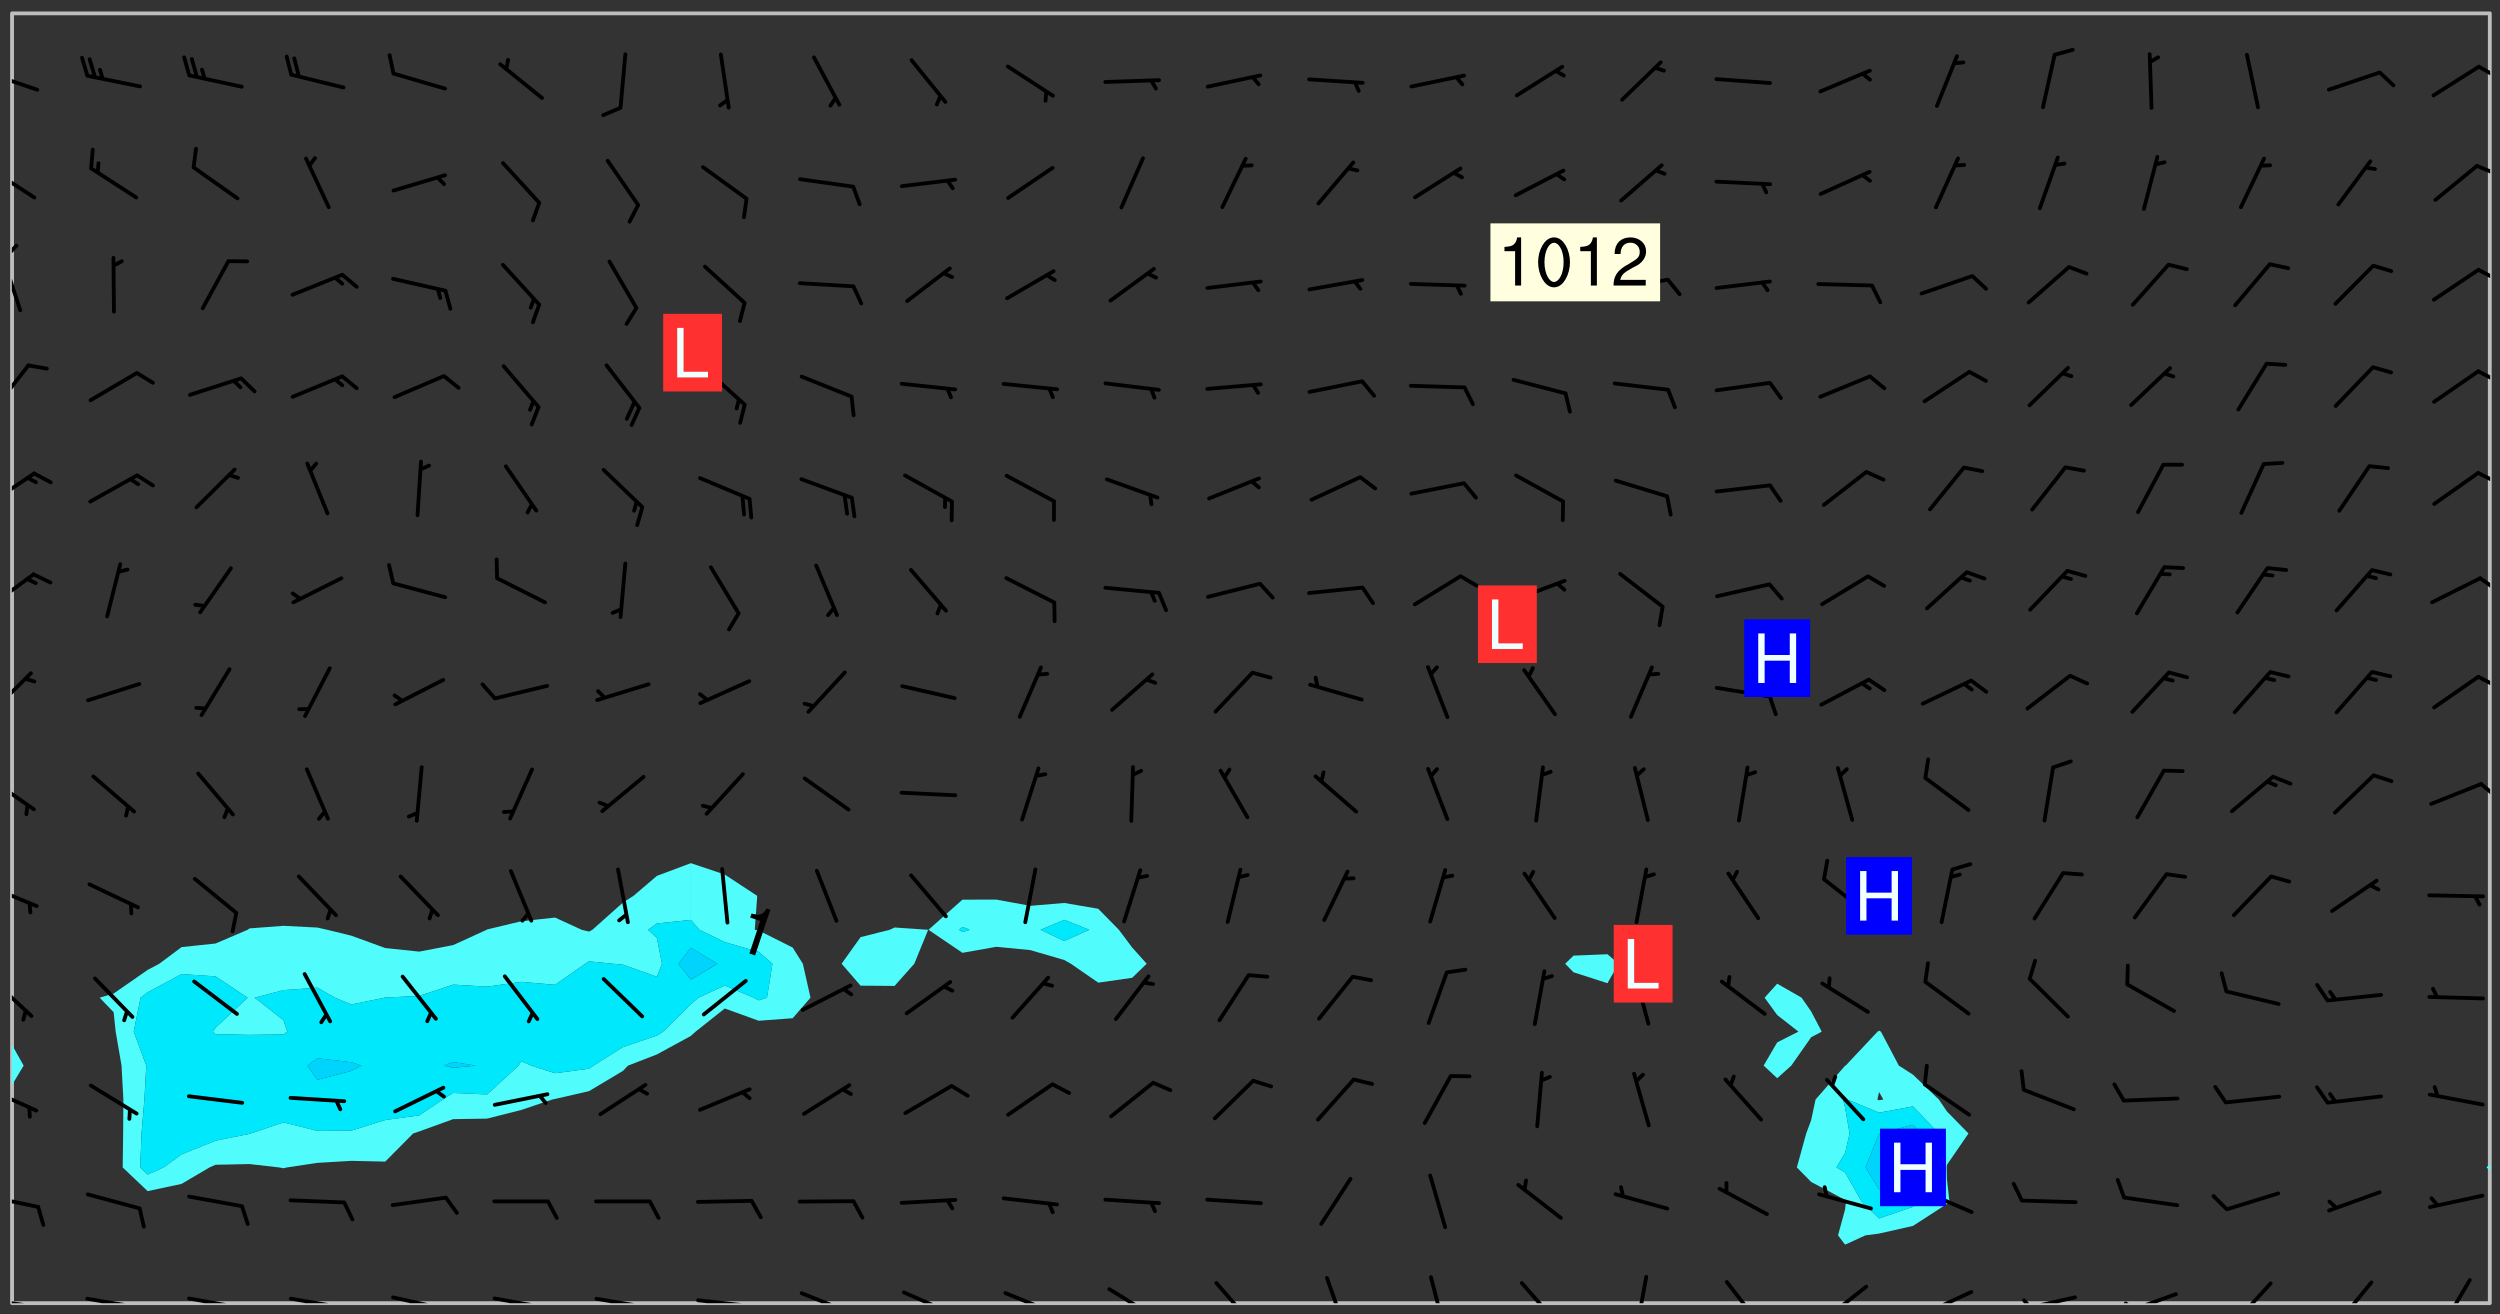 <svg xmlns="http://www.w3.org/2000/svg" role="img" xmlns:xlink="http://www.w3.org/1999/xlink" viewBox="142.45 309.95 326.84 171.84"><rect x="142.45" y="309.95" width="326.84" height="171.84" fill="#333333" stroke="none"/><defs><clipPath id="a"><path d="M144 451h1v29.328h-1zm0 0"/></clipPath><clipPath id="b"><path d="M144 311.672h1V447h-1zm0 0"/></clipPath><clipPath id="c"><path d="M144 311.672h324v168.656H144zm0 0"/></clipPath><clipPath id="d"><path d="M467 463h1v17.328h-1zm0 0"/></clipPath><clipPath id="e"><path d="M467 311.672h1V463h-1zm0 0"/></clipPath><clipPath id="f"><path d="M144 479h4v1.328h-4zm0 0"/></clipPath><clipPath id="g"><path d="M147 480h2v.328h-2zm0 0"/></clipPath><clipPath id="h"><path d="M153 479h9v1.328h-9zm0 0"/></clipPath><clipPath id="i"><path d="M160 480h2v.328h-2zm0 0"/></clipPath><clipPath id="j"><path d="M166 479h9v1.328h-9zm0 0"/></clipPath><clipPath id="k"><path d="M173 480h3v.328h-3zm0 0"/></clipPath><clipPath id="l"><path d="M180 479h8v1.328h-8zm0 0"/></clipPath><clipPath id="m"><path d="M187 480h2v.328h-2zm0 0"/></clipPath><clipPath id="n"><path d="M193 479h8v1.328h-8zm0 0"/></clipPath><clipPath id="o"><path d="M200 480h2v.328h-2zm0 0"/></clipPath><clipPath id="p"><path d="M206 479h9v1.328h-9zm0 0"/></clipPath><clipPath id="q"><path d="M213 480h3v.328h-3zm0 0"/></clipPath><clipPath id="r"><path d="M220 479h8v1.328h-8zm0 0"/></clipPath><clipPath id="s"><path d="M227 480h2v.328h-2zm0 0"/></clipPath><clipPath id="t"><path d="M233 479h8v1.328h-8zm0 0"/></clipPath><clipPath id="u"><path d="M240 480h2v.328h-2zm0 0"/></clipPath><clipPath id="v"><path d="M247 478h8v2.328h-8zm0 0"/></clipPath><clipPath id="w"><path d="M260 478h8v2.328h-8zm0 0"/></clipPath><clipPath id="x"><path d="M273 478h8v2.328h-8zm0 0"/></clipPath><clipPath id="y"><path d="M287 478h7v2.328h-7zm0 0"/></clipPath><clipPath id="z"><path d="M301 477h6v3.328h-6zm0 0"/></clipPath><clipPath id="A"><path d="M315 476h4v4.328h-4zm0 0"/></clipPath><clipPath id="B"><path d="M329 476h3v4.328h-3zm0 0"/></clipPath><clipPath id="C"><path d="M341 477h6v3.328h-6zm0 0"/></clipPath><clipPath id="D"><path d="M356 476h2v4.328h-2zm0 0"/></clipPath><clipPath id="E"><path d="M367 477h6v3.328h-6zm0 0"/></clipPath><clipPath id="F"><path d="M380 477h7v3.328h-7zm0 0"/></clipPath><clipPath id="G"><path d="M393 478h8v2.328h-8zm0 0"/></clipPath><clipPath id="H"><path d="M393 480h2v.328h-2zm0 0"/></clipPath><clipPath id="I"><path d="M406 479h8v1.328h-8zm0 0"/></clipPath><clipPath id="J"><path d="M406 479h3v1.328h-3zm0 0"/></clipPath><clipPath id="K"><path d="M420 478h8v2.328h-8zm0 0"/></clipPath><clipPath id="L"><path d="M420 480h2v.328h-2zm0 0"/></clipPath><clipPath id="M"><path d="M434 477h6v3.328h-6zm0 0"/></clipPath><clipPath id="N"><path d="M447 477h6v3.328h-6zm0 0"/></clipPath><clipPath id="O"><path d="M461 477h5v3.328h-5zm0 0"/></clipPath><clipPath id="P"><path d="M144 466h4v2h-4zm0 0"/></clipPath><clipPath id="Q"><path d="M144 452h4v4h-4zm0 0"/></clipPath><clipPath id="R"><path d="M144 437h3v7h-3zm0 0"/></clipPath><clipPath id="S"><path d="M144 425h4v4h-4zm0 0"/></clipPath><clipPath id="T"><path d="M144 411h4v6h-4zm0 0"/></clipPath><clipPath id="U"><path d="M466 412h2v3h-2zm0 0"/></clipPath><clipPath id="V"><path d="M144 397h3v7h-3zm0 0"/></clipPath><clipPath id="W"><path d="M466 398h2v2h-2zm0 0"/></clipPath><clipPath id="X"><path d="M144 384h4v6h-4zm0 0"/></clipPath><clipPath id="Y"><path d="M466 385h2v3h-2zm0 0"/></clipPath><clipPath id="Z"><path d="M144 371h4v6h-4zm0 0"/></clipPath><clipPath id="aa"><path d="M466 371h2v3h-2zm0 0"/></clipPath><clipPath id="ab"><path d="M144 357h3v7h-3zm0 0"/></clipPath><clipPath id="ac"><path d="M466 358h2v2h-2zm0 0"/></clipPath><clipPath id="ad"><path d="M144 343h2v8h-2zm0 0"/></clipPath><clipPath id="ae"><path d="M144 341h1v4h-1zm0 0"/></clipPath><clipPath id="af"><path d="M466 344h2v3h-2zm0 0"/></clipPath><clipPath id="ag"><path d="M144 331h4v6h-4zm0 0"/></clipPath><clipPath id="ah"><path d="M466 331h2v2h-2zm0 0"/></clipPath><clipPath id="ai"><path d="M144 319h4v3h-4zm0 0"/></clipPath><clipPath id="aj"><path d="M466 318h2v3h-2zm0 0"/></clipPath><g id="ak" clip-path="url(#clip1)"><path fill="#fff" fill-opacity="0" fill-rule="evenodd" d="M0 0h1000v1000H0zm0 0"/><path fill="#d3d3d3" fill-opacity="0" fill-rule="evenodd" d="M162.152 355.867l-.234.293.059.234.117.172.176.234.293.348.113.059.117-.172.059-.234.176-.176.465-.176h.699l.234.293.289.816.059.176.176.23.352.234.699.699.172.176.234.348.234.41.289.582.41.465.23.234.234.176.117.23.176.293.172 1.164v.234l.059.289.059.117.117.117.348.41.117.172.176.176.176.234.117.172.172.352.059.234.234.406.234-.059-.176.176-.059.93h-.582l-.234-.113-.348.113-.117.117-.059.293-.059.176-.117.172-.465.293-.059.234-.059.113v.645l.059.172v.41l.059.059v.406l.059.406.117.176.059.059.23.641-.059.293v.699l-.059.582v.234l-.059.23-.055.352v1.922l.055.117h.426l-.367.117-.023.352.891 1.168 1.742.539 1.34.359v.539l.09.809.535.715 1.52.27.891-.086.09 1.164.535.18 1.16-.18 2.055-.984 1.16-.363 1.879-.176 1.695-.18-.18.719-1.516.086-1.25.09-.805.27-1.074.809.27.719.535.898-.18.625-.266.809.266 1.078.625.898.805.18 1.25-.18-.266.723.098.504.055.293v.172l.059.293v.406l.176.117.352.117h.406l.293-.176.113-.117.059-.117.117-.23.059-.176.352-.465.23-.176.176-.059.176.059.059.176.117.988.055.469.059.172.117.234.176.059.816.059h.289l.117.234.059.406.059.352v1.105l.117.293.117.348.289.699.176.352.582.754.352.176.172.059.469.234.641.465.348.234.293.176.293.055.23.062.816.348.293.176.113.172.352.352.117.176.523.641v.289l.059.352v.348l.059.352.059.289.117.059.172.059h.176l.582.234.176.117.176.289.176.234.113.234.293.23.117.117v.41l.059.055.289.234.234.117.059.117.117.172.059.117.23.234.059.176.234.059.117.059-.117.113-.059.117v.117l-.117.293-.117.289v.582l.176.117.117.059.059.117.117.117.113.059.176.348.059.352.059.406v.176l-.059.176-.117.699v.172l.117.176.293.293h.406l.176.117.117.172.117.293v.234h-.527l-.23-.234h-.234l-.176.059-.059.699.059.348.117.176.176.41.117.23.289.469.176.055h.523l.234.059.758.641.059.293v.234l.059.059.23.348v.352l-.117.172v.293l.293.289.293.176.172.059.293.176.293.117.582.406.289.234.293.176.219.16.016.012.23.176.641.523.176.234.117.176.176.176.113.172v.641l.117.176.469.117.582.117.234.059.23.113.293.117.113.059.586.352.289.172.176.062.176.055.176.059.699.352.289.176.234.055.289.176.234.117.641.406.293.117.172.059.234.059.41.059.23.059.234.117.059.172-.41.176.469.059.059.293.113.234.176.055.234.059.176.059.406.117.641.234.117.172.059.234v.176l-.059.117-.059.406.234.234.117.059.348.117.641.23.176.117.289.117.176.176.234.465.582 1.105.176.176.348.176.176.117.352.117 1.047.523.234.059.465.113.293.059.465.176.758.582.234.234.348.465.176.176.289.234.816.699.293.176.289.289.293.176.293.289.695.641.176.176.293.234.289.234.469.289.641.582.348.234.234.293.348.348.352.465.934.992.348.406.117.176.234.059.113.117.645.176.23.113.234.059.293.176.23.117.934.699.406.406.234.176.406.176.234.117.816.348.348.234.234.117.293.289.23.117.758.352.352.172.23.059.293.117.234.059.871.176h.816l.469.23.172.059.875.699.465.117.293.059.176.059.23.059.469.059.348.059.352.059.406.059h.293l.172.059v.23l.176.176h.293l.348.059.352.059.699.117h.641l.465-.234.293-.176.172-.117.41-.172.289-.176.934-.465.469-.293.523-.293.465-.172.465-.176 1.051-.465.289-.117.41-.117.289-.117.527-.176 1.516-.699.582-.348.289-.059.293-.059.348-.117.875-.23.352-.117h.113l.234-.059.875-.234.234-.059h.812l.352-.059.816-.117.172-.059.352-.055.293-.059.23-.059.816-.176.176-.059h.348l.234-.059.465-.117.758-.172.234-.059h.348l.41-.117.289-.059 1.285-.059h.289l.41-.059.23-.059h.176l.875-.117h.406l.41-.117h.348l.352-.113.871-.059h1.75l1.047.289.41.117.289.117.352.117.289.117 1.051.172.289.059h.293l.293.059.172.059.41.059.172.059.117.059h.117l.117.059.352.059h.113l.41.066 1.922.395 1.926.395 1.52.449 1.695.719 2.145.805 1.605-.719 1.43-.805 1.16-1.078 1.25-.449 3.035-.719 1.875-.359 2.145-1.348 2.234-1.254 2.5-1.258 1.695-.449 1.785-.18 1.16-.27.625.539 1.34-.27.715-.988.984-1.344.445-.18.805-.359 1.875-.539 1.785-.449 1.25-.27 1.16-.09 1.699-.09 1.961-.27 1.25-.09h.539l.625-.09h.891l2.145-.18 2.41-.18 2.59-.09 1.695.18 1.609.09 1.43.359 1.16.719 1.875.988 1.16 1.527.266.715.629.09.355.898.535.539.535 1.527 1.074.359h.535l-.805.535.09 1.707.715 2.695.891.805.895.988.715 1.258 1.785.539 1.52-.18.355 1.344 1.609-.805.98-.539.27.27.316-.215.219-.145.801.449.449-.359h.355l.535-.27.539-.719.535-.27.625-.988 1.16.449.84.371 1.395.617 1.695-.18h1.605l1.785.09.18-1.707.535-1.344.805.27.492.848.402.406-.09.539v.359l.715.449.711-.27h1.43l.359.988.445 1.258.715 1.344 1.25.629 1.695.629.715-.18.18-.539.98-.09.449.359.086 1.258-.266.629-.535.18v.539l.715.984.266.539.984.988.801 1.078-.266.359-.09.898-.625 2.332-.355 2.066-.09 1.793-.18.719-.09.539v1.438l-.98 1.883-.359 1.707-.535.898-.805 1.168-.266.539 2.055 1.254.086.359-.355.539-.09-.18v.809l.09 1.438-.445.715-1.074.094-.266.715.535.898.805.719 1.16.809 1.34.27.445.359-.355.449-1.789-.09-1.25-.449-.715-.719-.625-.09-.176 3.59-.188 1.309h89.359V311.703h-55.27v49.082l.762.125 3.289.543 2.023 2.836v2.754l2.352.332 2.348.332h4.051l-1.379 4.16-2.023.707-2.023.703-.543.344-2.594 1.617-.188.117-2.023-2.078-.73-2.742-2.672-2.078-1.375-3.5-.066-.082-1.957-2.672 2.75-1.418v-49.082H294.422v91.414l.117.031.133.012.074.074.105.047.09.059.086.059.09.059.297.297.059.09.031.117.027.117.016.137-.031.117-.059.09-.059.086-.043.105-.047.102-.027.121v.145l.176.27.148.148.074.086.074.074.043.105.062.09.059.086.043.105.059.09.047.102.043.105.059.086.117.18.074.074.062.086.059.09.043.105.059.09.059.086.062.09.059.09.043.102.117.18.074.074.059.086.074.074.09.059.105.047h.148l.133-.016.133.016.102-.047.074-.074.047-.102-.016-.133v-.148l-.047-.105-.027-.117-.047-.102-.027-.121-.043-.102-.062-.09-.043-.102-.043-.105-.031-.117-.016-.133-.012-.137.086-.059.059-.086.121-.031.043.105.016.133v.117l.059.102.059.09.09.059.148.148.059.09.043.105-.012.102.086.059.105.047.086.059.09.059.074.074-.117.027-.105.047-.086.059-.074.074-.059.09-.062.086-.027.121-.047.102-.043.105-.031.117-.012.133-.016.133v.148l.027.117.047.105.043.102.059.09.074.074.09.059.074.074.09.059.059.09.043.105.047.102.117.031.133.016h.148l.117-.031.105.043.043.105.047.102.027.121L299.5 410l.027.117.031.121.027.117.105.043.102.047.133-.016.148.148.062.086.074.074.07.074.09.062.105.043.102.043.117.031.137.016.117-.031.074-.074.027-.117-.012-.133-.031-.121-.027-.117.043-.105h.117l.09.062.117.027h.148l.133.016h.148l.133.016.133-.016h.148l.133-.016.133-.012.137.012.117-.027.133-.016.191-.059-.059.176-.016.133-.027.121-.016.133-.059.086-.133.016-.105.047-.105.043-.117.031-.117.027-.266.031h-.148l-.133.016-.074.074.059.086.148.148.117.18.074.07.09.062.09.059.086.059.09.059.102.043.105.062.105.043.086.059.105.047.102.043.18.117.059.09-.043.102-.047.105.016.133.223.223.059.09.043.102.031.121.043.102.016.133.031.117.012.137.031.117.148.148.102.043.105.043.117.031.133.016.137.016h.117l.117-.031.09-.059.043-.105.047-.102.043-.105.031-.117.012-.133v-.148l-.012-.133-.016-.133-.031-.117-.043-.105-.047-.105-.043-.102-.043-.105-.016-.133.016-.133.027-.117.031-.117.027-.121.047-.102.09-.059.086-.062.074-.074.09-.059.223-.223.059-.086.074-.074.117-.18.059-.086v-.148l-.074-.074-.102-.047-.105-.043-.102-.043-.059-.09-.047-.105-.027-.117.09-.059.117-.031.102-.043.18-.117.148-.148.012-.133-.012-.105-.09-.059-.133.016h-.148l-.133.016-.133-.016-.121-.031-.086-.059-.074-.074-.059-.09-.062-.086-.117-.18-.059-.086.031-.121.086-.059.121-.031.059-.086v-.121l-.031-.117-.059-.09-.059-.086-.047-.105-.027-.117-.016-.133.059-.09.074-.074.09-.059.117-.18.074-.074.059-.086.148-.148.121-.031.133-.016.133.016.074.074.043.105.016.133-.031.117-.117.031-.133.012-.148.148-.043.105-.047.102-.027.121-.031.117v.148l.031.117.043.105.059.09.074.07.074.074.117.031.121.027.117-.027.133-.016h.117l.09.059.074.074.047.105.059.086.102.047.133.016.105.043.086.059-.012.105-.074.074-.18.117-.059.09-.09.059-.07.074-.074.074-.062.09-.027.117-.016.133.016.133-.016.133v.148l.016.133.027.117.031.121.074.074.09.059.086.059.09.059.117.031v.086l-.102.047-.09.059-.266.031-.117.027h-.148l-.105.043-.102.047-.059.09-.062.234-.012.133-.031.121-.016.133v.293l-.012.133.012.137.016.133.133.016.133.012.121.031.086.059.074.074.047.105.043.102.016.133v.445l-.016.133v.445l.031.266.027.117.016.133.031.117.086.211.031.266v.148l-.031.117-.027.117-.031.121-.027.117-.031.117-.031.121-.012.133-.016.133.09.059.117-.031.102.016.047.105-.031.266v.441l-.043.105-.047.105-.043.102-.043.105-.059.086-.031.121-.043.117-.031.117-.016.133.016.133.059.09.105.047.086.059.059.086-.012.137-.031.117-.043.102v.445l-.016.133v.148l-.031.117-.043.105-.027.117-.047.105-.043.102-.031.121-.027.117-.031.133-.031.117-.027.117-.043.105-.031.117-.031.121-.012.133-.016.133v.297l.027.117v.148l.047.398.027.117.059.09.121.031h.148l.133-.016.059.09v.117l-.059.09-.09.059-.102.043-.105.047-.09.059-.086.059-.137.016-.117-.031-.133-.016-.102.047-.062.086-.012.137-.016.133-.031.117-.027.117-.016.133-.031.121v.297l.016.133.031.117v.148l.012.133v.148l-.027.117-.047.102-.027.121-.031.117-.059.09-.074.074-.102.043-.105.047-.117.027-.121.031-.102-.047.059-.086.105-.047.027-.117.031-.117.027-.121.031-.117v-.148l.016-.133-.031-.117-.043-.105-.105.016-.074.074-.102.043-.09.062-.074.074-.043.102-.016.133-.031.117L304.25 426l-.031.117-.027.117-.031.121-.027.117-.031.117-.043.105-.09.059h-.09l-.117-.031-.031-.086.016-.137-.031-.117v-.148l-.012-.133v-.148l-.062-.234-.027-.121-.043-.102-.047-.105-.059-.086-.059-.09-.043-.105-.062-.086-.148-.148-.07-.074-.105-.047-.105-.043-.102-.043-.297-.297-.09-.074-.086-.059-.105-.043-.09-.062-.086-.059-.105-.043-.09-.059-.086-.062-.074-.07-.105-.047-.086-.059-.105-.043-.09-.062-.102-.043-.105-.043-.086-.059-.105-.047-.105-.043-.102-.047-.09-.059-.102-.043-.105-.043-.09-.062-.117-.027-.133-.016-.133.016H299.75l-.133.016-.117-.031-.09-.059-.074-.074-.09-.059-.102-.047h-.148l-.121-.027-.102-.043-.074-.074-.117-.18-.09-.059-.102-.043-.09-.062-.105-.043-.09-.059-.086-.059-.105-.047-.059-.086-.059-.09-.043-.105-.047-.102-.074-.074-.086-.059-.074-.074-.09-.059-.223-.223-.043-.105-.031-.266.105-.043h.145l.105.043.074.074.09.059.086.059.105.047.09.059.148.148.07.074.148.148.062.086.074.074.086.059.074.074.09.062.09.059.086.059.27.176.102.047.105.043.102.043.047-.074.059-.086.074-.074.07-.074.105.043.074.074.059.09.043.102.047.105.043.105.121.027.117-.027.074-.09.043-.105.059-.09.074-.074.105-.043.117-.027.133.012.09.059.148.148.059.09.043.105.047.102.043.105.043.102.105.047.105.043.133.016.086-.059.059-.09.074-.074.105-.043.117.027.105.047.102.043.105.043.102.047.18.117v.117l-.016.133.016.133.016.137.059.086.102.047.121.027.117.031h.148l.117-.031.059-.09.18-.117.059-.09.074-.074.059-.086.117-.18.18-.117.117.031.09.059.043.074-.016.133v.117l.09.059h.148l.133-.016.133-.012.266-.031.105-.043.117-.031.121-.027.074-.074.07-.074.062-.09-.016-.105-.047-.102-.102-.043-.105-.016-.117.027-.266.031h-.148l-.074-.074-.09-.059-.117-.031-.117-.027-.133-.016h-.148l-.133.016h-.297l-.105-.047-.148-.148-.043-.102-.059-.09.223-.223.086-.059.105-.043.117-.031.133-.016.133.016.137.016.102.043.133-.012.09-.062.102-.043.062-.09-.047-.102-.09-.059-.117-.031-.102-.043-.059-.09-.062-.09v-.117l.016-.133.105-.047.074-.07v-.121l-.09-.059-.031-.117.09-.059.074-.074.043-.105.059-.09.047-.102.016-.133v-.148l-.047-.105-.043-.102-.09-.059-.133-.016-.102-.043-.137-.016-.117-.031h-.445l-.133-.016-.133-.012-.133-.016-.117-.031h-.148l-.133-.016-.133-.012-.266-.031-.121-.043-.086-.059-.074-.074v-.148l.012-.133.105-.047.102-.043.133-.016h.152l.133-.016h.293l.121.031.102.043.09.059.234.062.121-.047.09-.059.102-.043.133-.016.105.043.102.047.133.012.121-.027h.145l.121-.031.117-.027.105-.047.074-.074.086-.059.148-.148.059-.086.047-.105.027-.117.016-.105-.102-.043-.09-.059-.117-.031-.105-.043-.09-.062-.074-.086-.074-.074-.102-.043-.105-.047-.102-.043-.059-.09-.047-.102-.086-.211-.062-.086-.059-.09-.074-.074-.086-.059h-.27l-.117.031-.09.059-.102.043-.133.016-.105-.016-.027-.117-.062-.09-.117-.031-.102-.043-.148-.148-.031-.117-.016-.105.074-.074.18-.117.117-.027.117-.031.137.016.102.043.105.043.102.047.105.043.117.031.133.016.117.027.133.016.105-.016.09-.059-.074-.074-.105-.043-.074-.074-.074-.09-.148-.148-.086-.059-.09-.059-.074-.074-.09-.059-.102-.047-.121-.027-.102-.047-.105-.043-.117-.031-.102-.043-.121-.031h-.148l-.117.031-.105.043-.086.062-.18.117-.086.059-.09.059-.105.047-.086.059-.105.043-.102.043-.105.047-.074.074-.059.09-.059.086-.047.105-.059.086-.074.074-.133-.012-.117-.031h-.117l-.074.074-.09.059-.074.074-.09.059-.086.059-.105.047-.102.043-.137.016-.102-.043-.148-.148-.105-.047h-.086l-.105.047-.102.043-.121.031-.117-.031-.074-.074v-.117l.031-.121.074-.07.059-.09.074-.074.117-.031.105-.043h.293l.133-.016.137-.016.102-.043.09-.059.102-.047.09-.059.133-.012.09.059.133.012.09-.059.086-.059.105-.043.09-.059.086-.062.09-.059.148-.148.059-.086.059-.09.105-.043.133-.016.117.027.121.031.059-.059.059-.09.031-.266.027-.117.105.012.133.016.102-.043.09-.059.059-.09.074-.074.059-.09.047-.102.012-.133-.012-.133-.047-.105-.148-.148-.059-.09-.059-.086-.043-.105v-.445l.016-.133v-.148l.012-.133-.059-.059-.09.059-.102-.043-.18-.117-.086-.059-.062-.09-.059-.09-.074-.074-.086-.059-.121.031-.102.012-.105.047-.086.059-.105.043-.148.148-.09.059-.086.059-.09.062-.105.043-.133.016v-.121l.105-.043.117-.031.074-.07.043-.105v-.148l-.027-.117-.148-.148-.133-.016h-.148l-.117.031-.105.043-.102.043-.09.062-.117.027-.074-.074.012-.133-.043-.102-.043-.105-.09-.059-.117.027-.121.031-.117.031-.102.043-.121.031-.102.043-.105.043-.09.059-.102.016v-.117l.016-.133-.059-.09-.074.043-.148.148-.059.09-.074.074-.047.105-.043.102-.074.074-.059.09-.074.074-.059.086-.074.074-.09.062-.074.07-.074.074-.102.016-.133.016-.105-.043v-.121l.148-.148.043-.102.059-.09.047-.102.043-.105.059-.09.031-.117.043-.102.031-.121.027-.117.047-.105.043-.102.043-.105.074-.07.09-.062.09-.059.102-.043h.297l.266-.031.105-.043-.074-.074-.117-.031-.105-.043-.09-.059-.102-.047-.09-.059-.102-.043-.105-.043-.09-.062-.086-.059-.105-.043-.102-.043-.121-.031-.117-.031-.102-.043L297.5 410.25l-.102-.043-.09-.059-.043-.105-.016-.133.102-.043.133-.016.137.016.133-.016.102-.043.059-.09.016-.105-.09-.059-.074-.074-.102-.043-.09-.059-.148-.148-.043-.105-.016-.133v-.293l-.059-.09-.09-.059-.074-.074-.043-.105-.031-.117-.059-.09-.074-.074-.117-.027-.074-.074-.09-.059-.09-.062-.086-.059-.074-.074-.059-.086-.047-.105-.086-.059-.148-.148-.195-.059-.133.016-.102.043-.074.074-.047.102-.043.105-.059.09-.059.086-.297.297-.09.059h-.086l-.062-.086-.043-.105.031-.117.059-.09.027-.117-.012-.133-.09-.062-.105.047-.117.027-.117.031-.27.176-.102.047-.117.027-.105.047-.09.059-.102.043-.059-.086-.047-.105.016-.133.047-.105.07-.074.074-.07.059-.09v-.148l-.043-.105h-.238l-.102.047-.031.117-.027.117-.031.121-.074.043-.133.016-.074-.047-.043-.102-.043-.105-.047-.102-.043-.105-.121.031-.102.043-.133.016-.117.031-.105.043-.09.059-.102.047-.121.027-.133.016-.102-.043-.059-.09-.047-.105-.043-.102-.043-.105v-.117l.059-.09.086-.059.18-.117.102-.047.105-.043.105-.059.102-.043.09-.062.102-.043.105-.059.102-.047.09-.059.105-.043.102-.043.09-.062.102-.043.137-.016.117.031.102.043.121.031.102.043.105.047.102.043.105.043.102.047.105.043.102.043.105.047.086.059.105.043.117.031.105.043.102.047.09.059.105.043.102.043.105.047.117.027.102.047.121.027h.148l.086-.059.016-.102.059-.09-.027-.117-.074-.074-.117-.18-.074-.074-.09-.074-.18-.117-.086-.059-.105-.043-.102-.047-.27-.176-.059-.09-.074-.074-.059-.09-.043-.102-.031-.117-.016-.137v-.562l-.012-.133-.016-.133-.031-.117-.016-.133-.012-.133-.031-.121-.223-.223-.059-.086-.016-.105.031-.117.133-.016v-91.414H172.992v1.453l-.059.234-.352 1.051-.172.523-.117.348-.176.41-.117.172-.234.293-.23.059h-.352l-.117.059-.23.406v.293l.117.176.23.23.117.234.641.758.293.465.176.234.23.352.234.348.641.816.176.465.172.41.117.695.176.469.117 1.398.059.465v.875l.117 1.047v4.781l-.059.465-.352 1.281-.176.523-.113.41-.352.93L172.934 336l-.234.582-.117.176-.172.348-.176.406-.352.816-.059.293-.113.293-.117.289-.059.176-.117.875-.059.406-.059.117-.059.176-.059.172-.23.527-.117.172v.234l-.117.234-.059.172-.176.586v.289l-.059.176v.293l-.059.113-.059.527v.172l-.055.234v2.621l-.176.816-.117.176-.176.234-.117.172-.113.234-.586.934-.23.289-.293.465-.176.234-.289.352-.352.699-.113.23-.176.41-.176.23-.406.527-.816.699-.293.172-.289.234-.176.117-.176.176-.523.406-.527.176-.172.176-.234.055-.641.176h-.758m12.211 31.023l-1.074.449.359.895 1.25-.715.445-.539-.98-.09"/><path fill="#d3d3d3" fill-opacity="0" fill-rule="evenodd" d="M201.508 416.598h-.895l.449.629.98.359.805-.09.445-.988-.176.09-.715-.355-.895.355m154.621 59.07l-.059-.523v-.293l.113-.293.059-.23.469-.469h.113l.117-.113.117-.059h.176l.234-.059h.348l.234.059.117.059.23.172.059.176.117.582v.293l-.117.176-.172.289-.176.176-.527.523-.23.234-.117.059h-.176l-.117-.059-.406-.293-.176-.117-.117-.059-.059-.113-.055-.117m6.641-10.957l-.059-.172v-1.109l.059-.172.176-.059.172-.059h.176l.234-.059.117.059.059.699-.059.172-.117.176-.117.059-.234.523-.113.059h-.234l-.059-.117m9.613-14.391l-.117-.176v-.699l.293-.875.117-.172.176-.352.113-.23.117-.293.352-.758.117-.23.172-.234h.176l.117-.059h.641l.117.059.234.234.172.113.352.293.117.117.113.176v.113l.117.059.117.117v.699l-.059.176v.23l-.059.176-.348 1.051-.117.23-.117.234-.117.059-.23.234-.641.289h-.875l-.41-.117-.641-.465"/><path fill="none" stroke="#bebebe" stroke-linecap="round" stroke-linejoin="round" stroke-miterlimit="10" stroke-width=".5" d="M467.957 311.695H144.027v168.625h323.93v-168.625"/><g clip-path="url(#a)"><path fill="#fff" fill-opacity="0" fill-rule="evenodd" d="M144 475.891v4.438h.004H144v-28.504 24.066"/></g><g clip-path="url(#b)"><path fill="#fff" fill-opacity="0" fill-rule="evenodd" d="M144 444.82v1.703-134.852h.004H144V444.82"/></g><path fill="#50fcfc" fill-rule="evenodd" d="M144 446.523v5.301l.004-.004v-5.293l-.004-.004"/><g clip-path="url(#c)"><path fill="#fff" fill-opacity="0" fill-rule="evenodd" d="M144.004 480.328V451.82l1.539-2.559-1.539-2.734V311.672h88.762v111.121l-4.438 1.664-3.062 2.613-1.375.871-3.996 3.566-.441.23-.941-.23-3.496-1.602-4.441.488-4.438 1.066-.07.047-4.367 1.996-4.438.855-4.441-.465-4.438-1.617-3.145-.77-1.293-.293-4.438-.227-4.441.336-.246.184-4.191 1.793-4.438.469-2.918 2.176-1.52.805-4.438 3.086-1.836.547 1.836 1.91.262 2.527.766 4.441.242 4.438-.031 4.438-.059 4.438 3.258 3.098 4.438-.945 3.652-2.152.785-.348 4.438-.094 3.879.441.562.109.465-.109 3.973-.598 4.438-.262 4.438.098 3.645-3.676.797-.27 4.438-1.605 4.438-.07 4.438-1.125 4.074-1.367.367-.078 4.438-1.02 4.438-2.645.664-.695 3.773-1.457 4.438-2.418.629-.566 3.812-3.027 4.438 1.605 4.438-.332 2.332-2.684-1-4.438-1.332-2.117-4.438-2.23-.516-.09.32-4.438-4.242-2.785-4.441-1.492V311.672h26.633v119.535l-.633.301-3.809.961-2.48 3.477 2.48 2.867 4.441.035 2.582-2.902 1.812-4.438-4.395-.301V311.672h13.312V427.562l-4.438.004-4.438 3.941 4.438 3.012 4.438-.789 4.441.434 4.438 1.297.859.484 3.578 2.473 4.438-.633 1.898-1.84-1.898-2.117-1.738-2.32-2.699-2.75-4.438-.758-4.438.375-4.441-.812V311.672h79.891v123.031l-4.438.184-1.09 1.059 1.09 1.117 4.438 1.43 1.453-2.547-1.453-1.242V311.672h22.191V438.555l-1.645 1.828 1.645 2.266 2.777 2.172-2.777 1.406-1.773 3.035 1.773 1.652 1.844-1.652 2.598-3.707 1.379-.734-1.379-2.637-1.254-1.801-3.188-1.828V311.672h13.316v133.027l-.191.121-4.172 4.441-.074.012-3.863 4.426-.574 2.691-.648 1.746-1.223 4.438 1.871 1.902 4.438 2.344.109.195-.109 1.039-.926 3.398.926 1.219 2.668-1.219 1.77-.23 4.438-1.004 4.438-2.871.328-.332-.328-2.891-.035-1.551.035-.336 2.816-4.102-2.816-2.879-1.059-1.559-3.379-3.25-1.852-1.188-2.34-4.441-.246-.121V311.672h79.887v150.434l-.465.469.465.461v17.293H144.004"/></g><path fill="#50fcfc" fill-rule="evenodd" d="M145.543 449.262l-1.539 2.559v-5.293l1.539 2.734m11.773-6.969l-1.836-1.91 1.836-.547 4.438-3.086 1.52-.805 2.918-2.176 4.438-.469 4.191-1.793.246-.184 4.441-.336 4.438.227 1.293.293 3.145.77 4.438 1.617 4.441.465 4.438-.855 4.367-1.996.07-.047 4.438-1.066 4.441-.488 3.496 1.602.941.23.441-.23 3.996-3.566 1.375-.871 3.062-2.613 4.438-1.664v7.414l-4.438.469-1.156.832 1.156 1.062.664 3.375-.664 1.699-4.438-1.578-1.27-.121-3.168-.316-.492.316-3.945 2.75-4.441-.383-4.438.625-4.438-.266-4.438 1.477-4.441.211-.102.023-4.336.883-2.141-.883-2.297-1.312-4.438.32-3.758.992 3.758 2.938.508 1.5-.508.359-4.441.066-4.438-.094-.344-.332.344-.508 4.203-3.93-4.203-2.785-4.438-.301-4.438 2.383-.922.703-.898 4.438 1.641 4.441-.246 4.438-.375 4.438-.172 4.438.973.926 2.082-.926 2.355-1.707 4.438-1.789 4.438-.895.148-.047 4.293-1.449 4.438 1.105 4.438-.031 4.438-1.387 4.441-.609 3.078-2.066 1.359-.859 4.438.188 4.117-3.766.32-.59 1.316.59 3.125.992 4.438-.586.594-.406 3.844-2.418 4.438-1.508.828-.516 3.609-3.586 1.004-.852 3.438-1.59 3.781 1.59.656.344 1.078-.344.715-4.438-1.793-1.551-4.438-1.281-3.305-1.605-1.137-1.301v-7.414l4.441 1.492 4.242 2.785-.32 4.438.516.09 4.438 2.23 1.332 2.117 1 4.438-2.332 2.684-4.438.332-4.438-1.605-3.812 3.027-.629.566-4.438 2.418-3.773 1.457-.664.695-4.438 2.645-4.438 1.02-.367.078-4.074 1.367-4.438 1.125-4.438.07-4.438 1.605-.797.27-3.645 3.676-4.438-.098-4.438.262-3.973.598-.465.109-.562-.109-3.879-.441-4.438.094-.785.348-3.652 2.152-4.438.945-3.258-3.098.059-4.438.031-4.438-.242-4.438-.766-4.441-.262-2.527"/><path fill="#00e8fc" fill-rule="evenodd" d="M161.574 449.262l-1.641-4.441.898-4.438.922-.703 4.438-2.383 4.438.301 4.203 2.785-4.203 3.93-.344.508.344.332 4.438.094 4.441-.066.508-.359-.508-1.5-3.758-2.938 3.758-.992 4.438-.32v9.23l-1.312.961 1.312 1.852 4.438-1.16 1.309-.691-1.309-.445-4.438-.516v-9.23l2.297 1.312 2.141.883 4.336-.883.102-.023 4.441-.211 4.438-1.477v10.121l-1.227.469 1.227.285 2.938-.285-2.938-.469v-10.121l4.438.266 4.438-.625 4.441.383 3.945-2.75.492-.316 3.168.316 1.27.121 4.438 1.578.664-1.699-.664-3.375-1.156-1.062 1.156-.832 4.438-.469v3.637l-1.629 2.102 1.629 2.066 3.484-2.066-3.484-2.102v-3.637l1.137 1.301 3.305 1.605 4.438 1.281 1.793 1.551-.715 4.438-1.078.344-.656-.344-3.781-1.59-3.438 1.59-1.004.852-3.609 3.586-.828.516-4.438 1.508-3.844 2.418-.594.406-4.438.586-3.125-.992-1.316-.59-.32.59-4.117 3.766-4.438-.188-1.359.859-3.078 2.066-4.441.609-4.438 1.387-4.438.031-4.438-1.105-4.293 1.449-.148.047-4.438.895-4.438 1.789-2.355 1.707-2.082.926-.973-.926.172-4.438.375-4.438.246-4.438"/><path fill="#00d4fc" fill-rule="evenodd" d="M183.945 451.113l-1.312-1.852 1.312-.961 4.438.516 1.309.445-1.309.691-4.438 1.16m17.754-1.566l-1.227-.285 1.227-.469 2.938.469-2.938.285m31.066-11.535l-1.629-2.066 1.629-2.102 3.484 2.102-3.484 2.066"/><path fill="#50fcfc" fill-rule="evenodd" d="M254.957 438.812l-2.48-2.867 2.48-3.477 3.809-.961.633-.301 4.395.301-1.812 4.438-2.582 2.902-4.441-.035m13.316-4.293l-4.438-3.012 4.438-3.941v3.555l-.434.387.434.293.965-.293-.965-.387v-3.555l4.438-.004 4.441.812 4.438-.375v2.207l-3.117 1.301 3.117 1.465 3.266-1.465-3.266-1.301V428l4.438.758 2.699 2.75 1.738 2.32 1.898 2.117-1.898 1.84-4.438.633-3.578-2.473-.859-.484-4.438-1.297-4.441-.434-4.438.789"/><path fill="#00e8fc" fill-rule="evenodd" d="M268.273 431.801l-.434-.293.434-.387.965.387-.965.293m13.316 1.172l-3.117-1.465 3.117-1.301 3.266 1.301-3.266 1.465"/><path fill="#50fcfc" fill-rule="evenodd" d="M348.164 437.062l-1.09-1.117 1.09-1.059 4.438-.184 1.453 1.242-1.453 2.547-4.438-1.43m26.629 13.852l-1.773-1.652 1.773-3.035 2.777-1.406-2.777-2.172-1.645-2.266 1.645-1.828 3.188 1.828 1.254 1.801 1.379 2.637-1.379.734-2.598 3.707-1.844 1.652m4.441 13.562l-1.871-1.902 1.223-4.438.648-1.746.574-2.691 3.863-4.426v4.102l-.285.324.285 1.055.586 3.383-.586 2.566-1.137 1.871 1.137.664 2.145 3.777 2.293 2.227 4.438-1.516 1.016-.711 1.336-4.441 1.02-4.438-3.371-3.543-4.438.824-4.129-1.719-.309-.324v-4.102l.074-.012 4.172-4.441.191-.121v8.016l-.215.984.215.09.566-.09-.566-.984v-8.016l.246.121 2.34 4.441 1.852 1.188 3.379 3.25 1.059 1.559 2.816 2.879-2.816 4.102-.035.336.035 1.551.328 2.891-.328.332-4.438 2.871-4.438 1.004-1.77.23-2.668 1.219-.926-1.219.926-3.398.109-1.039-.109-.195-4.438-2.344"/><path fill="#00e8fc" fill-rule="evenodd" d="M383.672 463.238l-1.137-.664 1.137-1.871.586-2.566-.586-3.383-.285-1.055.285-.324.309.324 4.129 1.719 4.438-.824v2.402l-4.438 1.141-1.777 4.438 1.777 2.875 2.906-2.875 1.531-1.766 1.086-2.672-1.086-1.141v-2.402l3.371 3.543-1.02 4.438-1.336 4.441-1.016.711-4.438 1.516-2.293-2.227-2.145-3.777"/><path fill="#00d4fc" fill-rule="evenodd" d="M388.109 465.449l-1.777-2.875 1.777-4.438 4.438-1.141 1.086 1.141-1.086 2.672-1.531 1.766-2.906 2.875"/><path fill="#fff" fill-opacity="0" fill-rule="evenodd" d="M388.109 452.715l-.215.984.215.09.566-.09-.566-.984"/><path fill="#50fcfc" fill-rule="evenodd" d="M467.996 463.035l-.465-.461.465-.469v.93"/><g clip-path="url(#d)"><path fill="#fff" fill-opacity="0" fill-rule="evenodd" d="M467.996 480.328H468v-17.289 17.289h-.004"/></g><path fill="#50fcfc" fill-rule="evenodd" d="M467.996 462.105v.93l.004.004v-.934h-.004"/><g clip-path="url(#e)"><path fill="#fff" fill-opacity="0" fill-rule="evenodd" d="M467.996 311.672H468v150.434-150.434h-.004"/></g><path fill="#fff" fill-opacity="0" fill-rule="evenodd" d="M236.785 435.328l5.543 1.848 3.148-9.449-5.539-1.848-3.152 9.449"/><path fill-rule="evenodd" d="M242.676 428.723l.484.16-1.992 5.973-.746-.246 1.418-4.262-1.316-.438.176-.527.551.113.258.031.246-.012.238-.07.23-.145.227-.234.227-.344"/><g clip-path="url(#f)"><path fill="none" stroke="#000" stroke-linecap="round" stroke-linejoin="round" stroke-miterlimit="10" stroke-width=".5" d="M147.473 480.867l-6.945-1.078"/></g><g clip-path="url(#g)"><path fill="none" stroke="#000" stroke-linecap="round" stroke-linejoin="round" stroke-miterlimit="10" stroke-width=".5" d="M147.473 480.867l.805 2.32"/></g><g clip-path="url(#h)"><path fill="none" stroke="#000" stroke-linecap="round" stroke-linejoin="round" stroke-miterlimit="10" stroke-width=".5" d="M160.781 480.914l-6.93-1.168"/></g><g clip-path="url(#i)"><path fill="none" stroke="#000" stroke-linecap="round" stroke-linejoin="round" stroke-miterlimit="10" stroke-width=".5" d="M160.781 480.914l.773 2.328"/></g><g clip-path="url(#j)"><path fill="none" stroke="#000" stroke-linecap="round" stroke-linejoin="round" stroke-miterlimit="10" stroke-width=".5" d="M174.09 480.949l-6.918-1.238"/></g><g clip-path="url(#k)"><path fill="none" stroke="#000" stroke-linecap="round" stroke-linejoin="round" stroke-miterlimit="10" stroke-width=".5" d="M174.09 480.949l.75 2.336"/></g><g clip-path="url(#l)"><path fill="none" stroke="#000" stroke-linecap="round" stroke-linejoin="round" stroke-miterlimit="10" stroke-width=".5" d="M187.41 480.918l-6.93-1.18"/></g><g clip-path="url(#m)"><path fill="none" stroke="#000" stroke-linecap="round" stroke-linejoin="round" stroke-miterlimit="10" stroke-width=".5" d="M187.41 480.918l.773 2.328"/></g><g clip-path="url(#n)"><path fill="none" stroke="#000" stroke-linecap="round" stroke-linejoin="round" stroke-miterlimit="10" stroke-width=".5" d="M200.691 481.09l-6.859-1.523"/></g><g clip-path="url(#o)"><path fill="none" stroke="#000" stroke-linecap="round" stroke-linejoin="round" stroke-miterlimit="10" stroke-width=".5" d="M200.691 481.09l.652 2.367"/></g><g clip-path="url(#p)"><path fill="none" stroke="#000" stroke-linecap="round" stroke-linejoin="round" stroke-miterlimit="10" stroke-width=".5" d="M214.035 480.949l-6.918-1.242"/></g><g clip-path="url(#q)"><path fill="none" stroke="#000" stroke-linecap="round" stroke-linejoin="round" stroke-miterlimit="10" stroke-width=".5" d="M214.035 480.949l.75 2.336"/></g><g clip-path="url(#r)"><path fill="none" stroke="#000" stroke-linecap="round" stroke-linejoin="round" stroke-miterlimit="10" stroke-width=".5" d="M227.355 480.91l-6.93-1.16"/></g><g clip-path="url(#s)"><path fill="none" stroke="#000" stroke-linecap="round" stroke-linejoin="round" stroke-miterlimit="10" stroke-width=".5" d="M227.355 480.91l.777 2.324"/></g><g clip-path="url(#t)"><path fill="none" stroke="#000" stroke-linecap="round" stroke-linejoin="round" stroke-miterlimit="10" stroke-width=".5" d="M240.699 480.715l-6.984-.773"/></g><g clip-path="url(#u)"><path fill="none" stroke="#000" stroke-linecap="round" stroke-linejoin="round" stroke-miterlimit="10" stroke-width=".5" d="M240.699 480.715l.906 2.281"/></g><g clip-path="url(#v)"><path fill="none" stroke="#000" stroke-linecap="round" stroke-linejoin="round" stroke-miterlimit="10" stroke-width=".5" d="M253.781 481.637l-6.523-2.617"/></g><g clip-path="url(#w)"><path fill="none" stroke="#000" stroke-linecap="round" stroke-linejoin="round" stroke-miterlimit="10" stroke-width=".5" d="M267.051 481.742l-6.43-2.828"/></g><g clip-path="url(#x)"><path fill="none" stroke="#000" stroke-linecap="round" stroke-linejoin="round" stroke-miterlimit="10" stroke-width=".5" d="M280.406 481.648l-6.512-2.641"/></g><g clip-path="url(#y)"><path fill="none" stroke="#000" stroke-linecap="round" stroke-linejoin="round" stroke-miterlimit="10" stroke-width=".5" d="M293.457 482.172l-5.98-3.688"/></g><g clip-path="url(#z)"><path fill="none" stroke="#000" stroke-linecap="round" stroke-linejoin="round" stroke-miterlimit="10" stroke-width=".5" d="M306.094 482.977l-4.625-5.293"/></g><g clip-path="url(#A)"><path fill="none" stroke="#000" stroke-linecap="round" stroke-linejoin="round" stroke-miterlimit="10" stroke-width=".5" d="M318.262 483.645l-2.332-6.629"/></g><g clip-path="url(#B)"><path fill="none" stroke="#000" stroke-linecap="round" stroke-linejoin="round" stroke-miterlimit="10" stroke-width=".5" d="M331.293 483.73l-1.766-6.801"/></g><g clip-path="url(#C)"><path fill="none" stroke="#000" stroke-linecap="round" stroke-linejoin="round" stroke-miterlimit="10" stroke-width=".5" d="M346.047 482.965l-4.645-5.273"/></g><g clip-path="url(#D)"><path fill="none" stroke="#000" stroke-linecap="round" stroke-linejoin="round" stroke-miterlimit="10" stroke-width=".5" d="M356.406 483.785l1.27-6.91"/></g><g clip-path="url(#E)"><path fill="none" stroke="#000" stroke-linecap="round" stroke-linejoin="round" stroke-miterlimit="10" stroke-width=".5" d="M372.508 483.105l-4.301-5.555"/></g><g clip-path="url(#F)"><path fill="none" stroke="#000" stroke-linecap="round" stroke-linejoin="round" stroke-miterlimit="10" stroke-width=".5" d="M380.906 482.496l5.531-4.332"/></g><g clip-path="url(#G)"><path fill="none" stroke="#000" stroke-linecap="round" stroke-linejoin="round" stroke-miterlimit="10" stroke-width=".5" d="M393.797 481.801l6.379-2.945"/></g><g clip-path="url(#H)"><path fill="none" stroke="#000" stroke-linecap="round" stroke-linejoin="round" stroke-miterlimit="10" stroke-width=".5" d="M394.723 481.371l-.977-.742"/></g><g clip-path="url(#I)"><path fill="none" stroke="#000" stroke-linecap="round" stroke-linejoin="round" stroke-miterlimit="10" stroke-width=".5" d="M406.875 481.098l6.855-1.539"/></g><g clip-path="url(#J)"><path fill="none" stroke="#000" stroke-linecap="round" stroke-linejoin="round" stroke-miterlimit="10" stroke-width=".5" d="M407.871 480.875l-.801-.93"/></g><g clip-path="url(#K)"><path fill="none" stroke="#000" stroke-linecap="round" stroke-linejoin="round" stroke-miterlimit="10" stroke-width=".5" d="M420.309 481.516l6.613-2.375"/></g><g clip-path="url(#L)"><path fill="none" stroke="#000" stroke-linecap="round" stroke-linejoin="round" stroke-miterlimit="10" stroke-width=".5" d="M421.273 481.172l-.91-.824"/></g><g clip-path="url(#M)"><path fill="none" stroke="#000" stroke-linecap="round" stroke-linejoin="round" stroke-miterlimit="10" stroke-width=".5" d="M434.559 482.922l4.746-5.184"/></g><g clip-path="url(#N)"><path fill="none" stroke="#000" stroke-linecap="round" stroke-linejoin="round" stroke-miterlimit="10" stroke-width=".5" d="M448.02 483.047l4.453-5.438"/></g><g clip-path="url(#O)"><path fill="none" stroke="#000" stroke-linecap="round" stroke-linejoin="round" stroke-miterlimit="10" stroke-width=".5" d="M461.781 483.355l3.562-6.055"/></g><g clip-path="url(#P)"><path fill="none" stroke="#000" stroke-linecap="round" stroke-linejoin="round" stroke-miterlimit="10" stroke-width=".5" d="M147.438 467.738l-6.875-1.449"/></g><path fill="none" stroke="#000" stroke-linecap="round" stroke-linejoin="round" stroke-miterlimit="10" stroke-width=".5" d="M147.438 467.738l.68 2.359m12.59-2.168l-6.785-1.832m6.785 1.832l.547 2.395m12.832-2.684l-6.914-1.254m6.914 1.254l.75 2.336m12.621-2.82l-7.023-.285m7.023.285l1.062 2.211m12.219-2.84l-6.957.973m6.957-.973l1.441 1.984m11.91-1.496h-7.027m7.027 0l1.152 2.164m12.16-2.164H220.375m7.027 0l1.152 2.164m12.164-2.234l-7.027.137m7.027-.137l1.191 2.145m12.125-2.102l-7.027.051m7.027-.051l1.168 2.156m12.141-2.324l-7.016.387m5.996-.328l.633 1.051m13.684-.516l-6.98-.801m5.965.684l.449 1.141m13.898-1.195l-7.012-.457m5.992.391l.504 1.117m13.828-1.051l-7.012-.457m18.734-2.719l-3.824 5.895m14.25-6.324l1.953 6.754m9.562-5.527l5.555 4.301m-4.746-3.676l.207-1.211m11.691 1.797l6.77 1.879m-5.785-1.605l-.266-1.199m12.887.203l6.191 3.324m-5.293-2.84l.004-1.227m12.117 1.477l6.777 1.855m-5.789-1.586L381 465.16m12.762.457l6.449 2.793m-5.512-2.387l-.094-1.223m12.184 2.109l7.023.207m-7.023-.207l-1.086-2.203m14.438 1.805l6.953 1.004m-6.953-1.004l-.832-2.309m14.266 3.848l6.715-2.074m-6.715 2.074l-1.738-1.73m15.105 1.887l6.609-2.387m-5.648 2.039l-.91-.824m13.137.723l6.867-1.488m-5.867 1.273l-.793-.938"/><g clip-path="url(#Q)"><path fill="none" stroke="#000" stroke-linecap="round" stroke-linejoin="round" stroke-miterlimit="10" stroke-width=".5" d="M147.203 455.145l-6.406-2.891"/></g><path fill="none" stroke="#000" stroke-linecap="round" stroke-linejoin="round" stroke-miterlimit="10" stroke-width=".5" d="M146.27 454.723l.082 1.223m13.957-.41l-5.988-3.672M159.438 455l-.074 1.227m14.754-2.098l-6.973-.859m20.309.648l-7.016-.441m5.992.379l.508 1.117m13.477-2.82l-6.309 3.094m5.391-2.645l.996.719m13.527-.316l-6.887 1.387m5.883-1.184l.781.949m13.039-2.375l-5.891 3.836m5.031-3.277l1.074.594m13.402-.578l-6.496 2.688m5.551-2.297l.945.781m13.039-1.707l-5.941 3.754m5.074-3.207l1.066.609m13.172-1.059l-6.059 3.559m6.059-3.559l2.094 1.285m11.09-1.496l-5.793 3.98m5.793-3.98l2.176 1.133m10.988-1.336l-5.488 4.391m5.488-4.391l2.25.973m10.832-1.234l-5.023 4.914m5.023-4.914l2.34.742m10.801-.906l-4.676 5.242m4.676-5.242l2.387.582m10.293-1.035l-3.402 6.148m3.402-6.148l2.453.039m9.469-.465l-.617 7m.527-5.98l1.129-.48m11.004-.418l1.926 6.758m-1.645-5.773l.883-.852m10.777.621l4.672 5.25m-3.992-4.484l.426-1.152m12.164.43l4.766 5.164m-4.074-4.414l.406-1.156m11.699 1.008l5.801 3.961m-5.801-3.961l.27-2.441m12.672 3.148l6.547 2.547m-6.547-2.547l-.289-2.438m13.367 3.848l7.023-.273m-7.023.273l-1.234-2.121m14.566 2.363l6.988-.758m-6.988.758l-1.379-2.031m14.699 2.059l6.977-.816m-6.977.816l-1.398-2.016m2.414 1.898l-.699-1.008m13.035.066l6.906 1.305m-5.902-1.113l-.363-1.172"/><g clip-path="url(#R)"><path fill="none" stroke="#000" stroke-linecap="round" stroke-linejoin="round" stroke-miterlimit="10" stroke-width=".5" d="M146.566 442.785l-5.133-4.805"/></g><path fill="none" stroke="#000" stroke-linecap="round" stroke-linejoin="round" stroke-miterlimit="10" stroke-width=".5" d="M145.816 442.086l-.316 1.184m14.266-.371l-4.902-5.031m4.191 4.301l-.375 1.168m14.75-.828l-5.598-4.246m17.781 5.215l-3.336-6.184m2.852 5.281l-.68 1.023m14.988-.457l-4.352-5.516m3.719 4.715l-.496 1.121m14.398-.285l-4.262-5.586m3.641 4.773l-.512 1.117m14.84-.652l-5.047-4.891m18.582.254l-5.488 4.387m19.188-3.793l-6.258 3.199m5.348-2.734l1.008.703m12.941-1.621l-5.703 4.102m4.875-3.504l1.098.543m12.531-1.711l-4.676 5.242m3.996-4.48l1.191.293m12.598-1.227l-4.262 5.586m3.641-4.773l1.211.199m12.504-1.168l-3.82 5.898m3.82-5.898l2.445.211m11.156-.004l-4.395 5.484m4.395-5.484l2.41.457m9.891-1.023l-2.367 6.617m2.367-6.617l2.43-.352m10.332.203l-1.258 6.914m1.074-5.906l1.172-.375m10.781-.566l1.832 6.785m-1.566-5.801l.898-.836m10.262 1.129l5.609 4.23m-4.793-3.617l.191-1.211m12.133.852l5.961 3.719m-5.094-3.176l.086-1.227m12.512.461l5.66 4.164m-5.66-4.164l.355-2.426m13.293 2.035l4.992 4.945m-4.992-4.945l.707-2.348m12.051 3.082l6.109 3.477m-6.109-3.477l.07-2.453m12.883 3.371l6.832 1.641m-6.832-1.641l-.613-2.375m13.848 3.559l6.992-.727m-6.992.727l-1.367-2.035m2.387 1.93l-.688-1.016m12.969.66l7.023.195m-6.004-.168l-.543-1.098"/><g clip-path="url(#S)"><path fill="none" stroke="#000" stroke-linecap="round" stroke-linejoin="round" stroke-miterlimit="10" stroke-width=".5" d="M147.246 428.41l-6.492-2.684"/></g><path fill="none" stroke="#000" stroke-linecap="round" stroke-linejoin="round" stroke-miterlimit="10" stroke-width=".5" d="M146.305 428.02l.117 1.219m14.066-.664l-6.348-3.012m5.426 2.574l.055 1.223m13.723-.062l-5.43-4.457m5.43 4.457l-.484 2.406m13.516-2.098l-4.859-5.074m4.152 4.336l-.383 1.164m14.414-.434l-4.875-5.059m4.164 4.324l-.379 1.164m13.305.289l-2.68-6.496m2.293 5.551l-.781.945m13.789.207l-1.289-6.91m1.102 5.902l-.957.766m14.16.285l-.691-6.996m14.945 6.77l-2.566-6.543m16.871 5.949l-4.551-5.355m16.254-.773l-1.324 6.902m15.035-6.801l-2.113 6.699m1.805-5.727l1.207-.223m12.191-.812l-1.664 6.824m1.422-5.832l1.188-.305m13.062-.441l-3.051 6.332m2.609-5.41l1.227-.047m11.992-1.082l-1.977 6.746m1.688-5.762l1.203-.25m9.438-.266l3.953 5.809m-3.379-4.965l.574-1.086m14.785-.309l-1.285 6.91m1.098-5.902l1.172-.371m9.734-.102l3.906 5.84m-3.336-4.992l.578-1.078m11.355.98l5.527 4.34m-5.527-4.34l.434-2.414m16.348 1.141l-1.402 6.887m1.402-6.887l2.352-.695m-2.555 1.699l1.176-.348m13.512-.188l-3.742 5.949m3.742-5.949l2.445.18m11.074-.039l-4.152 5.668m4.152-5.668l2.43.352m11.246-.051l-4.871 5.066m4.871-5.066l2.359.672m11.426-.117l-5.809 3.957m4.961-3.379l1.086.57m13.684.902L460.047 427m6.004.117l.555 1.094"/><g clip-path="url(#T)"><path fill="none" stroke="#000" stroke-linecap="round" stroke-linejoin="round" stroke-miterlimit="10" stroke-width=".5" d="M146.883 415.762l-5.766-4.016"/></g><path fill="none" stroke="#000" stroke-linecap="round" stroke-linejoin="round" stroke-miterlimit="10" stroke-width=".5" d="M146.043 415.176l-.145 1.219m14.078-.348l-5.324-4.586m4.551 3.918l-.27 1.195m13.969-.141l-4.547-5.359m3.887 4.578l-.453 1.141m13.535.191l-2.758-6.461m2.355 5.52l-.77.957m12.785.254l.645-7m-.551 5.98l-1.133.473m13.242.254l2.871-6.414m-2.453 5.48l-1.227.082m12.855-.113l5.406-4.484m-4.621 3.832l-1.133-.465m13.992 1.465l4.746-5.18m-4.055 4.426l-1.188-.305m19.051.504l-5.73-4.07m19.688 2.203l-7.02-.336m17.898-3.18l-2.145 6.691m1.832-5.715l1.207-.219m11.465-.922l-.23 7.023m.195-6.004l1.102-.539m10.379-.016l3.508 6.09m-2.996-5.203l.648-1.039m11.254.895l5.309 4.605m-4.535-3.934l.273-1.195m13.66-.453l2.523 6.559m-2.156-5.602l.805-.93m13.852-.23l-.891 6.969m.762-5.957l1.145-.434m11.004-.504l1.699 6.82m-1.449-5.828l.91-.82m13.57-.23l-1.133 6.938m.969-5.93l1.16-.391m10.816-.535l1.871 6.773m-1.598-5.789l.891-.844m10.27 1.148l5.637 4.195m-5.637-4.195l.367-2.426m16.328 1.055l-1.121 6.938m1.121-6.938l2.32-.793m12.168 1.207l-3.469 6.109m3.469-6.109l2.453.066m11.816.727l-5.379 4.523m5.379-4.523l2.277.918m-3.059-.258l1.137.457m12.801-1.293l-5.062 4.875m5.062-4.875l2.332.762m11.715.371l-6.527 2.605"/><g clip-path="url(#U)"><path fill="none" stroke="#000" stroke-linecap="round" stroke-linejoin="round" stroke-miterlimit="10" stroke-width=".5" d="M466.824 412.449l1.875 1.586"/></g><g clip-path="url(#V)"><path fill="none" stroke="#000" stroke-linecap="round" stroke-linejoin="round" stroke-miterlimit="10" stroke-width=".5" d="M146.492 397.965l-4.984 4.949"/></g><path fill="none" stroke="#000" stroke-linecap="round" stroke-linejoin="round" stroke-miterlimit="10" stroke-width=".5" d="M145.77 398.684l1.172.363m7.023 2.457l6.699-2.129m8.137 4.062l3.656-6m-3.125 5.129l-1.223-.074m14.219 1.066l3.234-6.238m-2.762 5.328l-1.227.016m12.559-.625l6.258-3.199m-5.348 2.73l-1.008-.699m13.125.391l6.832-1.645m-6.832 1.645l-1.629-1.84m15 2.051l6.719-2.066m-5.742 1.766l-.867-.867M234 401.879L240.41 399m-5.477 2.461l-.969-.754m14.168 2.309l4.773-5.156m-4.078 4.406l-1.188-.312m12.77-2.301l6.852 1.57m11.277-4.012l-2.777 6.457m2.371-5.52l1.223-.102m13.746.07l-5.273 4.645m4.508-3.969l1.148.43m12.715-1.332l-4.836 5.094m4.836-5.094l2.363.656m5.16.914l6.75 1.953m-5.77-1.668l-.254-1.199m14.691-1.383l2.543 6.551m-2.176-5.598l.805-.93m11.398.371l4.027 5.758m-3.441-4.918l.559-1.094m15.562-.098l-2.754 6.465m2.355-5.523l1.223-.105m14.582 2.965l-6.934-1.137m6.934 1.137l.785 2.324m12.168-4.531l-6.215 3.277m6.215-3.277l2.031 1.379m-2.934-.902l1.016.688m13.266-1.039l-6.34 3.023m6.34-3.023l1.973 1.461m-2.895-1.02l.988.727m12.863-1.797l-5.57 4.285m5.57-4.285l2.234 1.012m10.688-1.445l-4.781 5.148m4.781-5.148l2.371.633m-3.066.117l1.184.316m12.766-1.121l-4.66 5.258m4.66-5.258l2.387.578m-3.062.188l1.191.289m12.789-1.066l-4.637 5.281m4.637-5.281l2.387.566m-3.062.203l1.195.281m13.363-.414l-5.773 4.008"/><g clip-path="url(#W)"><path fill="none" stroke="#000" stroke-linecap="round" stroke-linejoin="round" stroke-miterlimit="10" stroke-width=".5" d="M466.449 398.434l2.18 1.125"/></g><g clip-path="url(#X)"><path fill="none" stroke="#000" stroke-linecap="round" stroke-linejoin="round" stroke-miterlimit="10" stroke-width=".5" d="M146.832 385.043l-5.664 4.164"/></g><path fill="none" stroke="#000" stroke-linecap="round" stroke-linejoin="round" stroke-miterlimit="10" stroke-width=".5" d="M146.832 385.043l2.211 1.062m-3.035-.457l1.105.531m11.059-2.465l-1.715 6.816m1.465-5.824l1.191-.293m9.504 5.59l4.023-5.762m-3.438 4.922l-1.219-.148m12.82-.316l6.281-3.152m-5.367 2.695l-1-.711m13.148-1.316l6.789 1.816m-6.789-1.816l-.555-2.391m14.125 1.719l6.277 3.16m-6.277-3.16l-.055-2.453m16.195 7.531l.625-6.996m-.535 5.98l-1.129.477m16.48.051l-3.629-6.02m3.629 6.02l-1.262 2.105m14.121-1.875l-2.719-6.48m2.324 5.539l-.777.949m15.418-.582l-4.578-5.332m3.91 4.555l-.445 1.145m15.273-1.441l-6.266-3.184m6.266 3.184l.047 2.453m13.633-3.711l-6.996-.668m6.996.668l.938 2.266m-1.957-2.363l.469 1.133m13.773-2.227l-6.812 1.715m6.812-1.715l1.648 1.82m11.754-1.32l-6.988.715m6.988-.715l1.367 2.035m11.445-3.52l-5.984 3.684m5.984-3.684l2.117 1.242m11.492-.641l-6.574 2.48m5.621-2.121l.918.812m12.848 2.211l-5.566-4.285m5.566 4.285l-.41 2.422m14.367-5.344l-6.852 1.559m6.852-1.559l1.605 1.859m11.289-2.902l-6.008 3.645m6.008-3.645l2.109 1.254m10.801-1.793l-5.203 4.723m5.203-4.723l2.312.832m-3.066-.145l1.152.414m12.746-1.277l-4.859 5.078m4.859-5.078l2.363.664m-3.07.074l1.18.332m12.207-1.555l-3.59 6.043m3.59-6.043l2.453.117m-2.973.762l1.223.059m12.789-.824l-3.941 5.816m3.941-5.816l2.441.262m-3.016.586l1.223.129m13.016-.707l-4.641 5.277m4.641-5.277l2.391.57m-3.062.199l1.191.281m13.617.016l-6.285 3.145"/><g clip-path="url(#Y)"><path fill="none" stroke="#000" stroke-linecap="round" stroke-linejoin="round" stroke-miterlimit="10" stroke-width=".5" d="M466.703 385.551l2 1.422"/></g><g clip-path="url(#Z)"><path fill="none" stroke="#000" stroke-linecap="round" stroke-linejoin="round" stroke-miterlimit="10" stroke-width=".5" d="M146.918 371.852l-5.836 3.914"/></g><path fill="none" stroke="#000" stroke-linecap="round" stroke-linejoin="round" stroke-miterlimit="10" stroke-width=".5" d="M146.918 371.852l2.164 1.156m-3.012-.586l1.078.578m13.234-.906l-6.133 3.43m6.133-3.43l2.062 1.328m-2.957-.828l1.031.664m12.609-1.922l-4.996 4.945m4.27-4.227l1.168.367m9.055-1.867l2.641 6.508M183.008 371.5l.785-.941m13.695-.258l-.453 7.012m.387-5.988l1.117-.508m14.027 5.887l-3.984-5.789m3.406 4.945l-.566 1.09m15.004-.707l-5.07-4.867m5.07 4.867l-.672 2.359m-.066-3.066l-.336 1.18m15.094-1.547l-6.48-2.719m6.48 2.719l.223 2.441m-1.164-2.836l.223 2.441m14.09-2.191l-6.594-2.43m6.594 2.43l.336 2.43m-1.293-2.785l.332 2.43m13.715-1.582l-6.141-3.414m6.141 3.414l-.047 2.453m-.848-2.949l-.023 1.227m14.258-.773l-6.191-3.328m6.191 3.328l-.012 2.453M293.773 375l-6.613-2.383m5.648 2.035l.176 1.215M307.043 372.5l-6.523 2.617m5.574-2.234l.938.789m13.254-1.34l-6.375 2.953m6.375-2.953l1.953 1.48m11.617-.688l-6.891 1.367m6.891-1.367l1.555 1.898m11.391.484l-6.148-3.398m6.148 3.398l-.039 2.453m13.641-3.129l-6.723-2.047m6.723 2.047l.469 2.406m12.977-3.832l-6.98.805m6.98-.805l1.391 2.02m11.207-3.773l-5.551 4.312m5.551-4.312l2.238 1.004m10.516-1.578l-4.426 5.461m4.426-5.461l2.406.469m10.871-.5l-4.352 5.52m4.352-5.52l2.414.438m10.379-.777l-3.305 6.203m3.305-6.203h2.453m10.668-.094l-2.918 6.391m2.918-6.391l2.449-.148m11.371.43l-3.93 5.828m3.93-5.828l2.441.258m11.777.629l-5.738 4.055"/><g clip-path="url(#aa)"><path fill="none" stroke="#000" stroke-linecap="round" stroke-linejoin="round" stroke-miterlimit="10" stroke-width=".5" d="M466.43 371.781l2.191 1.102"/></g><g clip-path="url(#ab)"><path fill="none" stroke="#000" stroke-linecap="round" stroke-linejoin="round" stroke-miterlimit="10" stroke-width=".5" d="M146.16 357.723l-4.32 5.543"/></g><path fill="none" stroke="#000" stroke-linecap="round" stroke-linejoin="round" stroke-miterlimit="10" stroke-width=".5" d="M146.16 357.723l2.414.422m11.77.566l-6.055 3.566m6.055-3.566l2.09 1.281m11.539-.578l-6.688 2.156m6.688-2.156l1.762 1.707M173 359.727l.883.855m13.309-1.43l-6.492 2.68m6.492-2.68l1.895 1.562m-2.84-1.172l.949.781m13.297-1.211l-6.465 2.762m6.465-2.762l1.91 1.539m10.457 2.512l-4.566-5.34m4.566 5.34l-.898 2.281m.234-3.059l-.449 1.141m14.289-.25l-4.289-5.566m4.289 5.566l-1.012 2.234m.387-3.047l-1.012 2.238m15.414-1.855l-5.215-4.707m5.215 4.707l-.594 2.379m-.164-3.062l-.297 1.188m15.023-1.555l-6.523-2.609m6.523 2.609l.266 2.441m13.281-3.375l-6.988-.738m5.973.629l.461 1.137m13.875-1.047l-6.992-.703m5.973.602l.465 1.137m13.859-.961l-6.977-.848m5.961.723l.441 1.145m13.902-1.742l-7 .598m5.98-.512l.668 1.031m13.609-1.516l-6.887 1.395m6.887-1.395l1.559 1.895m11.824-1.094l-7.023-.211m7.023.211l1.09 2.199m12.113-1.418l-6.801-1.77m6.801 1.77l.57 2.387m12.836-2.863l-6.98-.82m6.98.82l.891 2.289m12.414-3.188l-6.961.977m6.961-.977l1.441 1.984m11.645-2.832l-6.5 2.672m6.5-2.672l1.887 1.566m11.113-2.156l-5.871 3.855m5.871-3.855l2.152 1.176m10.746-1.699l-5.039 4.898m4.309-4.184l1.168.375m12.906-1.059l-5.098 4.836m4.355-4.133l1.164.391m12.188-1.668l-3.684 5.984m3.684-5.984l2.445.152m11.469.312l-4.879 5.059m4.879-5.059l2.359.676m11.406-.145l-5.781 3.992"/><g clip-path="url(#ac)"><path fill="none" stroke="#000" stroke-linecap="round" stroke-linejoin="round" stroke-miterlimit="10" stroke-width=".5" d="M466.453 358.496l2.18 1.129"/></g><g clip-path="url(#ad)"><path fill="none" stroke="#000" stroke-linecap="round" stroke-linejoin="round" stroke-miterlimit="10" stroke-width=".5" d="M142.902 343.84l2.195 6.676"/></g><g clip-path="url(#ae)"><path fill="none" stroke="#000" stroke-linecap="round" stroke-linejoin="round" stroke-miterlimit="10" stroke-width=".5" d="M142.902 343.84l1.699-1.77"/></g><path fill="none" stroke="#000" stroke-linecap="round" stroke-linejoin="round" stroke-miterlimit="10" stroke-width=".5" d="M157.281 343.664l.066 7.027m-.055-6.004l1.074-.586m13.949-.008l-3.371 6.168m3.371-6.168l2.453.027m12.434 1.746l-6.516 2.625m6.516-2.625l1.879 1.578m-2.824-1.199l.938.793m13.492.914l-6.855-1.551m6.855 1.551l.645 2.367m-1.641-2.594l.32 1.184m12.93.863l-4.734-5.191m4.734 5.191l-.824 2.312m.137-3.066l-.414 1.156m13.816.039l-3.531-6.074m3.531 6.074l-1.293 2.086m15.434-2.75l-5.184-4.746m5.184 4.746l-.613 2.375m14.844-4.539l-7.016-.414m7.016.414l1.023 2.23m11.574-4.574l-5.582 4.27m4.773-3.648l1.113.512m13.258-.766l-6.074 3.535m5.191-3.02l1.043.645m12.957-1.461L287.629 349.25m4.848-3.539l1.105.535m13.688.508l-6.977.848m5.961-.727l.703 1.008m13.598-1.32l-6.918 1.23m5.91-1.051l.758.965m13.617-.414l-7.023-.227m6.004.191l.539 1.102m13.797-1.156l-7.027-.047m6.008.039l.566 1.086m13.707-1.773l-6.898 1.34m6.898-1.34l1.543 1.91m11.809-1.664l-6.977.848m5.961-.723l.703 1.008m13.652-.613l-7.023-.191m7.023.191l1.09 2.199m12.035-3.438l-6.645 2.289m6.645-2.289l1.793 1.672m10.84-2.848l-5.277 4.637m5.277-4.637l2.293.863m10.719-1.168l-4.676 5.246m4.676-5.246l2.387.582m10.859-.645l-4.535 5.371m4.535-5.371l2.398.52m11.125-.328l-4.949 4.988m4.949-4.988l2.348.707m11.406-.172l-5.832 3.918"/><g clip-path="url(#af)"><path fill="none" stroke="#000" stroke-linecap="round" stroke-linejoin="round" stroke-miterlimit="10" stroke-width=".5" d="M466.477 345.219l2.164 1.156"/></g><g clip-path="url(#ag)"><path fill="none" stroke="#000" stroke-linecap="round" stroke-linejoin="round" stroke-miterlimit="10" stroke-width=".5" d="M141.055 331.949l5.891 3.828"/></g><path fill="none" stroke="#000" stroke-linecap="round" stroke-linejoin="round" stroke-miterlimit="10" stroke-width=".5" d="M154.363 331.957l5.902 3.812m-5.902-3.812l.211-2.445m.648 3l.105-1.223m12.434.547l5.738 4.055m-5.738-4.055l.312-2.438m14.383 1.281l2.977 6.367m-2.543-5.441l.738-.98m17 2.234l-6.734 2.008m5.754-1.715l.859.875m12.438 2.43l-4.738-5.188m4.738 5.188l-.824 2.312m13.762-2.016l-3.988-5.785m3.988 5.785l-1.129 2.18m15.297-3.008l-5.691-4.125m5.691 4.125l-.34 2.43M254 334.352l-6.957-.977m6.957.977l.84 2.305m12.484-3.219l-6.977.852m5.961-.727l.703 1.004m13.051-2.672l-5.82 3.938m17.637-5.188l-2.824 6.434m16.254-6.379l-3.055 6.328m2.609-5.406l1.227-.051m13.285-.383l-4.555 5.352m3.891-4.574l1.199.266m13.469-.25l-5.938 3.762m5.074-3.211l1.066.605m13.262-.891l-6.234 3.234m5.328-2.766l1.012.695m12.742-1.855l-5.301 4.613m4.531-3.941l1.145.441m13.801 1.363l-7.02-.336m5.996.289l.523 1.109m13.504-2.68l-6.402 2.898m5.473-2.477l.973.75m11.52-2.926l-2.895 6.402m2.473-5.469l1.227-.078m12.238-.965l-2.348 6.625m2.004-5.66l1.215-.18m12.148-.875l-1.758 6.805m1.5-5.816l1.195-.285m13.012-.473l-3.027 6.344m2.586-5.422l1.227-.051m13.109-.523l-4.184 5.648m3.574-4.824l1.211.18m13.336-.406l-5.434 4.453"/><g clip-path="url(#ah)"><path fill="none" stroke="#000" stroke-linecap="round" stroke-linejoin="round" stroke-miterlimit="10" stroke-width=".5" d="M466.277 331.637l2.266.945"/></g><g clip-path="url(#ai)"><path fill="none" stroke="#000" stroke-linecap="round" stroke-linejoin="round" stroke-miterlimit="10" stroke-width=".5" d="M140.676 319.414l6.648 2.27"/></g><path fill="none" stroke="#000" stroke-linecap="round" stroke-linejoin="round" stroke-miterlimit="10" stroke-width=".5" d="M153.871 319.852l6.887 1.391m-6.887-1.391l-.699-2.352m1.703 2.555l-.703-2.352m1.703 2.555l-.352-1.176m11.672.723l6.867 1.484m-6.867-1.484l-.668-2.359m1.668 2.574l-.668-2.359m1.668 2.578l-.336-1.18m11.672.652l6.824 1.676m-6.824-1.676l-.602-2.379m1.598 2.621l-.605-2.379m12.965 1.992l6.746 1.965m-6.746-1.965l-.5-2.402m14.457 1.176l5.465 4.414m-4.672-3.77l.234-1.207m14.703 6.27l.633-7m-.633 7L221.312 325m16.406-.977l-1.027-6.953m.879 5.941l-.988.73m15.602-.098l-3.324-6.191m2.84 5.289l-.68 1.02m15.027-.484l-4.426-5.457m3.785 4.664l-.48 1.129m15.172-1.152l-5.895-3.824m5.039 3.266l-.105 1.223m14.84-2.695l-7.023.238m6.004-.203l.609 1.062m13.648-1.715l-6.871 1.469m5.875-1.254l.789.938m13.594-.191l-7.012-.449m5.992.383l.504 1.117m13.766-1.992l-6.879 1.43m5.879-1.223l.781.945m13.066-2.309l-5.945 3.746m5.078-3.203l1.066.609m12.664-1.727l-5.043 4.891m4.309-4.18l1.168.379m13.863 1.613l-7.008-.512m20.059-1.105l-6.477 2.723m5.535-2.328l.949.777m11.379-3.07l-2.621 6.52m2.242-5.57l1.219-.133m11.926-.988l-1.523 6.859m1.523-6.859l2.367-.652m10.066.57l.238 7.023m-.203-6l1.062-.613m13.062 6.539l-1.449-6.875m17.367 2.316l-6.656 2.246m6.656-2.246l1.785 1.684m11.172-2.438l-5.938 3.754"/><g clip-path="url(#aj)"><path fill="none" stroke="#000" stroke-linecap="round" stroke-linejoin="round" stroke-miterlimit="10" stroke-width=".5" d="M466.531 318.672l2.133 1.215"/></g><path fill="#00f" fill-rule="evenodd" d="M388.238 467.648h8.617V457.504h-8.617v10.145"/><path fill="azure" fill-rule="evenodd" d="M390.07 459.336h.836v2.824h3.285v-2.824h.832v6.48h-.832v-2.918h-3.285v2.918h-.836v-6.48"/><path fill="#ff3030" fill-rule="evenodd" d="M353.426 441.02h7.691V430.871h-7.691v10.148"/><path fill="azure" fill-rule="evenodd" d="M355.258 432.707h.836v5.738h3.191v.738h-4.027v-6.477"/><path fill="#00f" fill-rule="evenodd" d="M383.801 432.141h8.617v-10.145h-8.617v10.145"/><path fill="azure" fill-rule="evenodd" d="M385.633 423.828h.832v2.824h3.289v-2.824h.832v6.48h-.832v-2.918h-3.289v2.918h-.832v-6.48"/><path fill="#00f" fill-rule="evenodd" d="M370.484 401.074h8.621v-10.148h-8.621v10.148"/><path fill="azure" fill-rule="evenodd" d="M372.316 392.762h.836v2.82h3.285v-2.82h.832v6.477h-.832v-2.914h-3.285v2.914h-.836v-6.477"/><path fill="#ff3030" fill-rule="evenodd" d="M335.672 396.633h7.695v-10.145h-7.695v10.145"/><path fill="azure" fill-rule="evenodd" d="M337.504 388.32h.836v5.742h3.191v.738h-4.027v-6.48"/><path fill="#ff3030" fill-rule="evenodd" d="M229.152 361.129h7.691v-10.148h-7.691v10.148"/><path fill="azure" fill-rule="evenodd" d="M230.984 352.816h.832v5.738h3.195v.738h-4.027v-6.477"/><path fill="#ffffe0" fill-rule="evenodd" d="M337.305 349.344h22.18v-10.191h-22.18v10.191"/><path fill-rule="evenodd" d="M340.805 340.984h.508v6.297h-.785v-4.492h-1.391v-.555l.562-.062.25-.055.23-.09.203-.141.176-.211.141-.293.105-.398m4.812 0l.23.02.219.055.207.09.199.121.184.152.172.176.301.418.242.492.18.547.113.578.039.594-.039.594-.113.582-.18.555-.242.5-.301.43-.172.18-.184.152-.199.125-.207.09-.219.059-.23.02-.227-.02-.219-.059-.211-.09-.195-.125-.184-.152-.172-.18-.301-.43-.242-.5-.184-.555-.109-.582-.039-.594h.832l.031.562.082.504.125.445.164.375.188.301.211.219.223.137.227.047.227-.047.223-.137.211-.219.191-.301.164-.375.125-.445.082-.504.027-.562-.027-.562-.082-.5-.125-.438-.164-.363-.191-.293-.211-.215-.223-.129-.227-.047-.227.047-.223.129-.211.215-.188.293-.164.363-.125.438-.082.5-.031.562h-.832l.039-.594.109-.578.184-.547.242-.492.301-.418.172-.176.184-.152.195-.121.211-.09.219-.055.227-.02m5.094 0h.508v6.297h-.785v-4.492h-1.391v-.555l.562-.062.25-.055.23-.09.203-.141.172-.211.145-.293.105-.398m2.824 2.176h.785l.02-.316.059-.285.102-.254.141-.215.18-.172.223-.129.266-.082.309-.027.238.02.223.066.203.102.18.137.148.172.113.207.07.234.027.266-.023.27-.066.223-.109.191-.152.172-.203.164-.246.164-.633.391-.539.312-.438.316-.348.324-.262.336-.191.352-.125.371-.07.391-.02.422h4.211v-.742h-3.332l.082-.285.117-.234.148-.203.184-.18.234-.172.277-.176.715-.414.418-.207.344-.23.281-.25.219-.27.164-.277.113-.285.062-.285.02-.281-.043-.383-.117-.348-.191-.309-.25-.262-.301-.211-.348-.16-.379-.098-.406-.035-.438.035-.395.098-.355.168-.305.234-.25.301-.184.375-.117.445-.039.52"/></g></defs><use xlink:href="#ak"/></svg>